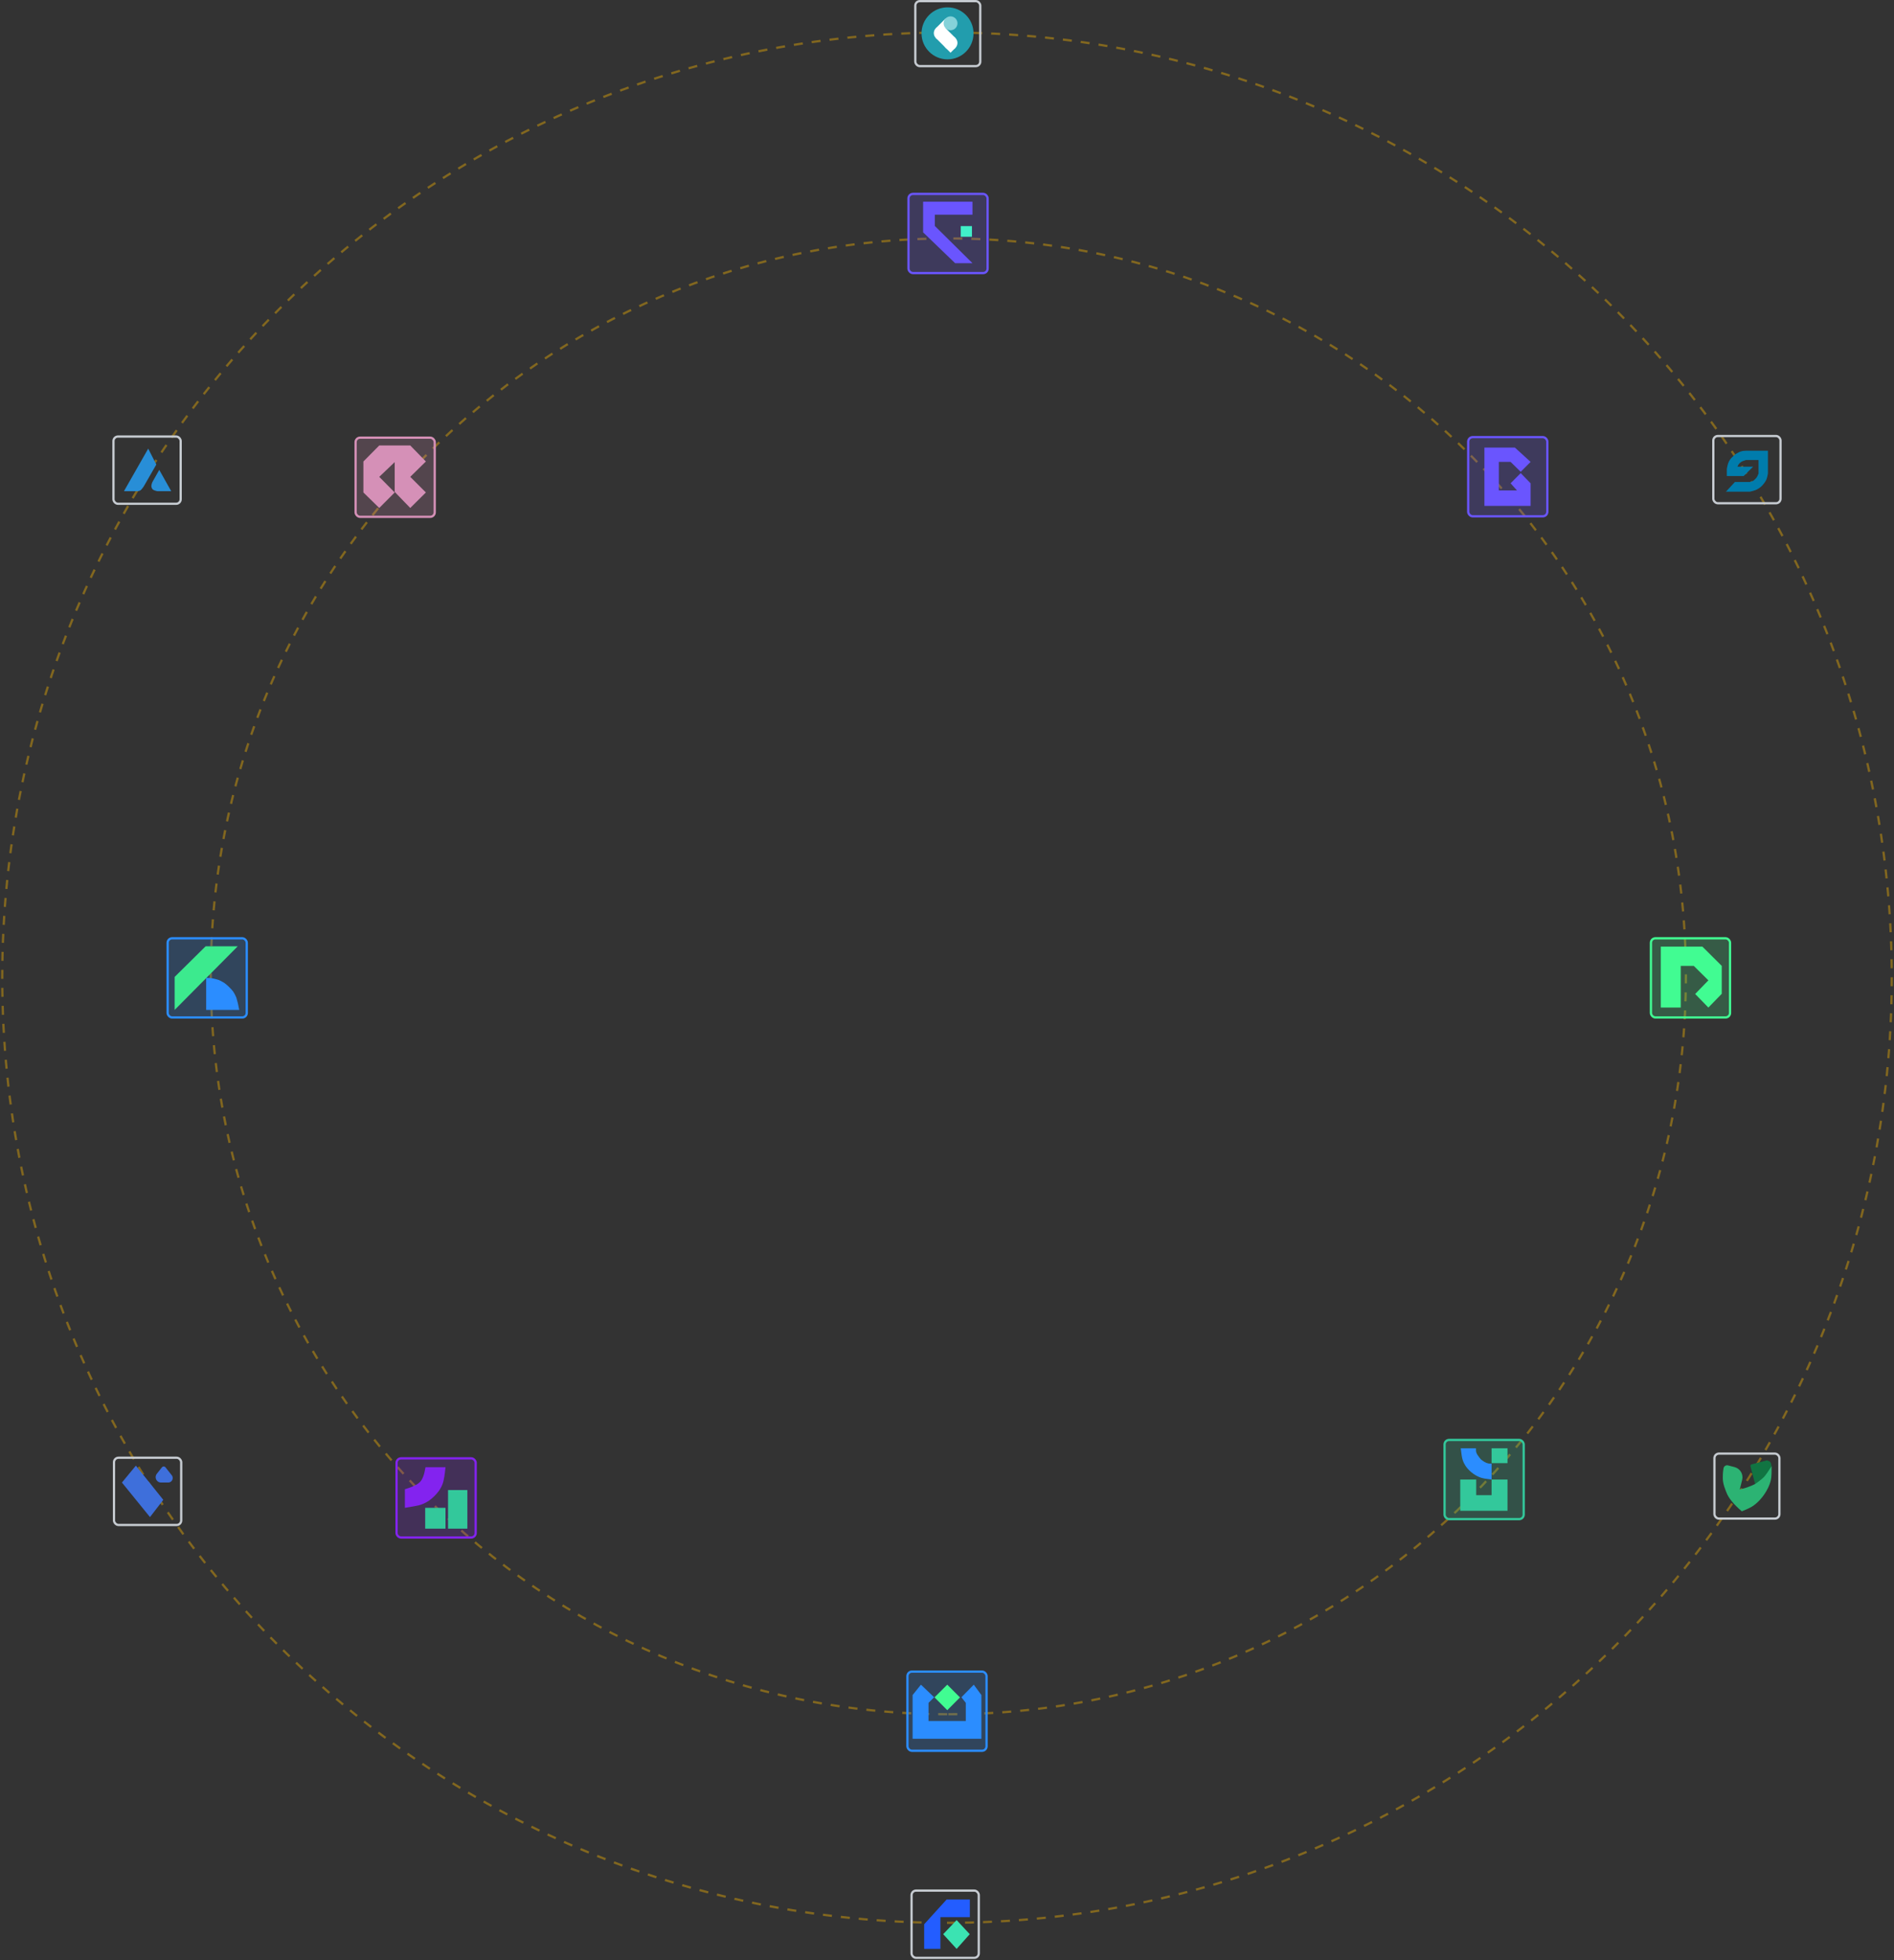 <?xml version="1.0" encoding="UTF-8"?>
<svg width="842px" height="871px" viewBox="0 0 842 871" version="1.1" xmlns="http://www.w3.org/2000/svg" xmlns:xlink="http://www.w3.org/1999/xlink">
    <rect x="0" y="0" width="842" height="871" fill="#333333" stroke="none"/>
    <title>guinsoolab-security</title>
    <defs>
        <linearGradient x1="50%" y1="0%" x2="50%" y2="100%" id="linearGradient-1">
            <stop stop-color="#FFFFFF" offset="0%"></stop>
            <stop stop-color="#FFFFFF" offset="100%"></stop>
        </linearGradient>
    </defs>
    <g id="guinsoolab-platform" stroke="none" stroke-width="1" fill="none" fill-rule="evenodd">
        <g id="guinsoolab-security" transform="translate(1, 0)">
            <g id="Group-8" transform="translate(0, 14.444)" stroke="#F7B500" stroke-dasharray="4" stroke-opacity="0.4">
                <g id="circle">
                    <path d="M420,840 C651.96,840 840,651.96 840,420 C840,188.04 651.96,0 420,0 C188.04,0 0,188.04 0,420 C0,651.96 188.04,840 420,840 Z" id="Oval"></path>
                </g>
                <g id="circle" transform="translate(92.685, 91.518)">
                    <path d="M327.899,655.798 C508.992,655.798 655.798,508.992 655.798,327.899 C655.798,146.805 508.992,0 327.899,0 C146.805,0 0,146.805 0,327.899 C0,508.992 146.805,655.798 327.899,655.798 Z" id="Oval"></path>
                </g>
            </g>
            <g id="Group-9" transform="translate(49.444, 0)">
                <g id="sheenflow-header" transform="translate(125.347, 647.54)">
                    <rect id="Rectangle" stroke="#8323EF" fill-opacity="0.2" fill="#8323EF" x="0.5" y="0.5" width="35.18" height="35.182" rx="2"></rect>
                    <g id="Group" transform="translate(4.202, 4.435)">
                        <path d="M0,9.803 C3.421,8.787 5.679,7.692 6.776,6.52 C7.873,5.347 8.671,3.174 9.17,0 L18.066,0 C17.718,3.422 17.333,5.765 16.911,7.029 C15.959,9.877 14.309,11.65 13.078,12.881 C11.879,14.079 10.039,15.639 7.265,16.615 C7.009,16.705 6.71,16.796 6.37,16.888 C5.432,17.14 3.309,17.53 0,18.057 L0,9.803 Z" id="Path-11" fill="#8323EF"></path>
                        <polygon id="Path-12" fill="#33C89B" points="9.033 18.057 18.066 18.057 18.066 27.312 9.033 27.312"></polygon>
                        <polygon id="Path-13" fill="#33C89B" points="19.196 10.157 19.196 27.312 27.777 27.312 27.777 10.157"></polygon>
                    </g>
                </g>
                <g id="hurricanedb-header" transform="translate(107.14, 193.982)" fill="#D590B7">
                    <rect id="Rectangle" stroke="#D590B7" fill-opacity="0.2" x="0.5" y="0.5" width="35.18" height="35.182" rx="2"></rect>
                    <polygon id="Path-17" points="3.968 24.859 11.019 31.747 17.881 24.859 11.019 17.914 17.881 11.368 17.881 24.601 24.797 31.747 31.745 24.859 24.797 17.914 31.745 11.089 24.797 3.968 11.019 3.968 3.968 11.089"></polygon>
                </g>
                <g id="annastore-header" transform="translate(591.255, 639.369)">
                    <rect id="Rectangle" stroke="#33C89B" fill-opacity="0.2" fill="#33C89B" x="0.5" y="0.5" width="35.18" height="35.182" rx="2"></rect>
                    <g id="Group" transform="translate(7.469, 4.202)">
                        <path d="M0.228,0 L6.995,0 L6.995,0.892 L7.079,1.676 L7.336,2.326 L7.696,2.984 L8.131,3.58 L8.615,4.245 L9.105,4.86 L9.784,5.42 L10.66,5.997 L11.625,6.492 L12.787,6.808 L13.929,6.808 L13.929,13.889 C11.637,13.643 10.029,13.358 9.105,13.035 C6.645,12.174 4.884,10.706 3.842,9.65 C2.876,8.671 1.733,7.215 1.066,5.134 C0.76,4.182 0.481,2.471 0.228,0 Z" id="Path-8" fill="#2B8DFF"></path>
                        <polygon id="Path-9" fill="#33C89B" points="13.929 0 21.008 0 21.008 6.603 13.929 6.603"></polygon>
                        <polygon id="Path-10" fill="#33C89B" points="0 13.889 0 27.778 21.008 27.778 21.008 13.889 13.931 13.889 13.931 20.834 7.09 20.834 7.09 13.889"></polygon>
                    </g>
                </g>
                <g id="Group-4" transform="translate(23.576, 416.442)">
                    <rect id="Rectangle" stroke="#2B8DFF" fill-opacity="0.2" fill="#2B8DFF" x="0.5" y="0.5" width="35.18" height="35.182" rx="2"></rect>
                    <g id="Group" transform="translate(3.618, 4.07)">
                        <polygon id="Path" fill="#3CEA8E" points="0 13.606 13.77 4.05429334e-16 28.04 0 0 28.267"></polygon>
                        <path d="M14.02,14.02 L14.02,28.267 L28.718,28.267 C28.471,26.949 28.27,25.964 28.116,25.311 C27.962,24.658 27.727,23.8 27.413,22.738 C26.892,21.565 26.445,20.711 26.073,20.175 C25.701,19.64 25.049,18.913 24.117,17.997 C23.32,17.232 22.671,16.679 22.171,16.337 C21.671,15.995 20.854,15.547 19.721,14.992 C18.414,14.597 17.433,14.344 16.779,14.232 C16.125,14.121 15.205,14.05 14.02,14.02 Z" id="Path-2" fill="#2B8DFF"></path>
                    </g>
                </g>
                <g id="witdb-header" transform="translate(682.989, 416.442)">
                    <rect id="Rectangle" stroke="#41FC92" fill-opacity="0.2" fill="#41FC92" x="0.5" y="0.5" width="35.18" height="35.182" rx="2"></rect>
                    <g id="Group" transform="translate(4.902, 4.202)">
                        <polyline id="Path-3" fill="#41FC92" points="27.085 8.563 18.469 1.19526997e-14 8.02278311e-16 1.7645855e-14 7.74016177e-16 27.078 8.855 27.078 8.855 8.563 14.645 8.563 19.837 13.698 21.147 14.994 19.878 16.297 15.271 21.054 21.147 27.078 27.085 20.97"></polyline>
                        <polyline id="Path-4" points="27.31 8.575 21.216 14.964 27.31 20.986"></polyline>
                    </g>
                </g>
                <g id="stealthward-header" transform="translate(601.759, 193.748)" fill="#6A55FE">
                    <rect id="Rectangle" stroke="#6A55FE" fill-opacity="0.2" x="0.5" y="0.5" width="35.18" height="35.182" rx="2"></rect>
                    <polygon id="Path-14" points="7.703 5.135 7.703 31.046 28.244 31.046 28.244 21.011 23.844 16.486 19.347 21.011 22.179 24.189 14.131 24.189 14.131 11.501 19.347 11.501 23.844 15.911 28.244 11.501 21.248 5.135"></polygon>
                </g>
                <g id="duskbladesql-header" transform="translate(352.932, 85.669)">
                    <rect id="Rectangle" stroke="#6A55FE" fill-opacity="0.2" fill="#6A55FE" x="0.5" y="0.5" width="35.18" height="35.182" rx="2"></rect>
                    <g id="Group" transform="translate(7.003, 3.968)">
                        <polygon id="Path-15" fill="#6A55FE" points="4.75552994e-19 -1.51435477e-15 4.75552994e-19 13.613 14.223 27.312 21.942 27.312 5.211 10.768 5.211 5.77 21.942 5.77 21.942 -1.51435477e-15"></polygon>
                        <polygon id="Path-16" fill="#41EFC9" points="16.739 10.834 16.739 15.574 21.715 15.574 21.715 10.834"></polygon>
                    </g>
                </g>
                <g id="mortalmesh-header" transform="translate(352.465, 742.313)">
                    <rect id="Rectangle" stroke="#2B8DFF" fill-opacity="0.2" fill="#2B8DFF" x="0.5" y="0.5" width="35.18" height="35.182" rx="2"></rect>
                    <g id="Group" transform="translate(2.801, 6.303)">
                        <polygon id="Path-18" fill="#2B8DFF" points="3.705 0 1.36791431e-15 4.616 5.49327825e-15 24.043 30.578 24.043 30.578 4.616 27.192 0 21.697 5.594 23.641 8.084 23.641 16.137 7.084 16.137 7.084 8.084 9.571 5.594"></polygon>
                        <polygon id="Path-19" fill="#41FC92" points="15.406 0 9.74 5.636 15.406 11.341 21.065 5.671"></polygon>
                    </g>
                </g>
                <g id="taric-header" transform="translate(711.233, 645.439)">
                    <g id="Group-5" transform="translate(4.202, 3.501)">
                        <path d="M19.709,0 L12.62,1.817 L12.62,1.817 C12.401,2.062 12.292,2.233 12.292,2.33 C12.292,2.427 12.292,2.517 12.292,2.6 L14.389,10.501 C17.35,9.68 19.275,8.788 20.165,7.828 C21.055,6.867 21.569,5.125 21.708,2.6 C21.575,1.705 21.39,1.103 21.153,0.795 C20.916,0.486 20.435,0.222 19.709,0 L19.709,0 Z" id="Path-2" fill="#117442"></path>
                        <path d="M0.331,3.54 C0.331,3.54 0.331,3.54 0.331,3.54 C0.016,5.374 -0.02,7.145 0.008,8.016 C0.096,10.757 1.093,12.819 1.645,14.304 C2.544,16.723 4.816,19.503 8.461,22.643 C10.805,21.711 12.449,20.923 13.394,20.279 C15.816,18.627 17.577,16.438 18.579,14.922 C19.53,13.481 20.858,11.22 21.413,8.559 C21.661,7.373 21.753,5.391 21.688,2.614 C20.146,5.032 19.034,6.614 18.352,7.361 C17.64,8.14 14.914,10.251 14.163,10.618 C11.957,11.696 9.758,12.456 7.567,12.898 L8.621,8.661 C9.24,6.169 7.739,3.642 5.254,2.996 L2.347,2.239 C1.476,2.013 0.586,2.535 0.36,3.406 C0.348,3.45 0.339,3.495 0.331,3.54 Z" id="Path" fill="#2CB373"></path>
                    </g>
                    <rect id="Rectangle" stroke="#C6CBD1" x="0.5" y="0.5" width="28.878" height="28.879" rx="2"></rect>
                </g>
                <g id="leona-header" transform="translate(355.967, 0)">
                    <g id="Group-6" transform="translate(3.268, 3.268)">
                        <ellipse id="Oval" fill="#229DAD" cx="11.554" cy="11.555" rx="11.554" ry="11.555"></ellipse>
                        <g id="Group" transform="translate(12.895, 11.447) rotate(-45) translate(-12.895, -11.447) translate(6.732, 5.284)">
                            <ellipse id="Oval" fill="#FFFFFF" cx="3.081" cy="3.081" rx="3.081" ry="3.081"></ellipse>
                            <ellipse id="Oval" fill="#FFFFFF" cx="3.081" cy="9.244" rx="3.081" ry="3.081"></ellipse>
                            <polygon id="Path" fill="url(#linearGradient-1)" points="9.243 1.93190871e-13 3.081 1.93190871e-13 1.36390353e-13 3.081 1.36390353e-13 12.325 3.081 12.325 6.162 9.244 6.162 3.081"></polygon>
                            <ellipse id="Oval" fill="#85D2D9" cx="9.243" cy="3.081" rx="3.081" ry="3.081"></ellipse>
                        </g>
                    </g>
                    <rect id="Rectangle" stroke="#C6CBD1" x="0.5" y="0.5" width="28.878" height="28.879" rx="2"></rect>
                </g>
                <g id="elixirnote-header" transform="translate(0, 193.982)" fill-rule="nonzero">
                    <rect id="Rectangle" stroke="#C6CBD1" x="0" y="0" width="29.878" height="29.879" rx="2"></rect>
                    <g id="Group" transform="translate(4.668, 5.369)" fill="#288ED7">
                        <path d="M10.778,0 L0,18.908 L6.236,18.908 C6.769,18.833 7.181,18.676 7.473,18.436 C7.765,18.197 8.201,17.657 8.783,16.816 L14.374,7.079 L10.778,0 Z" id="Path-5"></path>
                        <path d="M15.685,9.454 L12.582,14.963 C12.435,15.355 12.342,15.63 12.304,15.788 C12.232,16.087 12.192,16.316 12.184,16.475 C12.153,17.108 12.374,17.561 12.537,17.843 C12.809,18.316 13.57,18.671 14.819,18.908 L21.008,18.908 L15.685,9.454 Z" id="Path-6"></path>
                    </g>
                </g>
                <g id="jhin-header" transform="translate(0.233, 647.773)">
                    <rect id="Rectangle" stroke="#C6CBD1" fill-rule="nonzero" x="0" y="0" width="29.878" height="29.879" rx="2"></rect>
                    <g id="Group" transform="translate(1.432, 3.268)" fill="#3E6FDB">
                        <polygon id="Rectangle" transform="translate(11.429, 11.68) rotate(-45) translate(-11.429, -11.68) " points="7.606 2.303 17.292 1.379 15.173 20.745 5.567 21.982"></polygon>
                        <path d="M21.456,0.989 L24.244,4.508 C24.929,5.374 24.784,6.631 23.918,7.317 C23.564,7.597 23.127,7.75 22.676,7.75 L19.477,7.75 C18.156,7.75 17.086,6.679 17.086,5.359 C17.086,4.82 17.268,4.297 17.603,3.875 L19.889,0.989 C20.232,0.557 20.861,0.484 21.293,0.827 C21.354,0.874 21.409,0.929 21.456,0.989 Z" id="Triangle"></path>
                    </g>
                </g>
                <g id="irelia-header" transform="translate(354.8, 840.121)" fill-rule="nonzero">
                    <rect id="Rectangle" stroke="#C6CBD1" x="0" y="0" width="29.878" height="29.879" rx="2"></rect>
                    <g id="Group-7" transform="translate(5.602, 3.968)">
                        <polygon id="Path-8" fill="#235DFF" points="9.982 0 3.59136849e-16 10.996 0 21.943 7.231 21.943 7.231 7.825 20.308 7.825 20.308 0"></polygon>
                        <polygon id="Path-9" fill="#3BE3B2" points="14.434 9.139 8.458 15.405 14.434 21.943 20.261 15.405"></polygon>
                    </g>
                </g>
                <g id="spotrix-header" transform="translate(711.233, 193.748)" fill-rule="nonzero">
                    <rect id="Rectangle" stroke="#C6CBD1" x="0" y="0" width="29.878" height="29.879" rx="2"></rect>
                    <path d="M24.276,6.536 L13.623,6.536 C12.445,6.807 11.61,7.044 11.116,7.246 C9.967,7.718 9.036,8.375 8.448,8.965 C7.867,9.547 6.877,10.629 6.309,11.864 C6.057,12.41 5.822,13.316 5.602,14.581 L5.602,24.744 L15.402,24.744 C16.077,24.71 16.55,24.67 16.822,24.625 C17.157,24.569 17.558,24.417 17.741,24.367 C18.303,24.215 18.674,23.926 18.98,23.789 C20.199,23.243 20.981,22.366 21.551,21.824 C22.177,21.229 22.807,20.406 23.25,19.246 C23.434,18.763 23.643,17.91 23.876,16.687 L23.876,13.492 L16.383,13.492 L12.18,17.651 L19.169,17.651 C19.002,18.053 18.866,18.334 18.76,18.496 C18.428,19.005 18.034,19.353 17.741,19.584 C17.306,19.924 16.527,20.264 15.402,20.603 L9.771,20.603 L9.771,14.581 C10.106,13.79 10.37,13.247 10.562,12.954 C10.773,12.632 11.104,12.302 11.295,12.117 C11.551,11.868 11.835,11.536 12.299,11.298 C12.536,11.176 12.977,11.026 13.623,10.848 L20.275,10.848 L24.276,6.536 Z" id="Path-7" fill="#007CAC" transform="translate(14.939, 15.64) rotate(180) translate(-14.939, -15.64) "></path>
                </g>
            </g>
        </g>
    </g>
</svg>